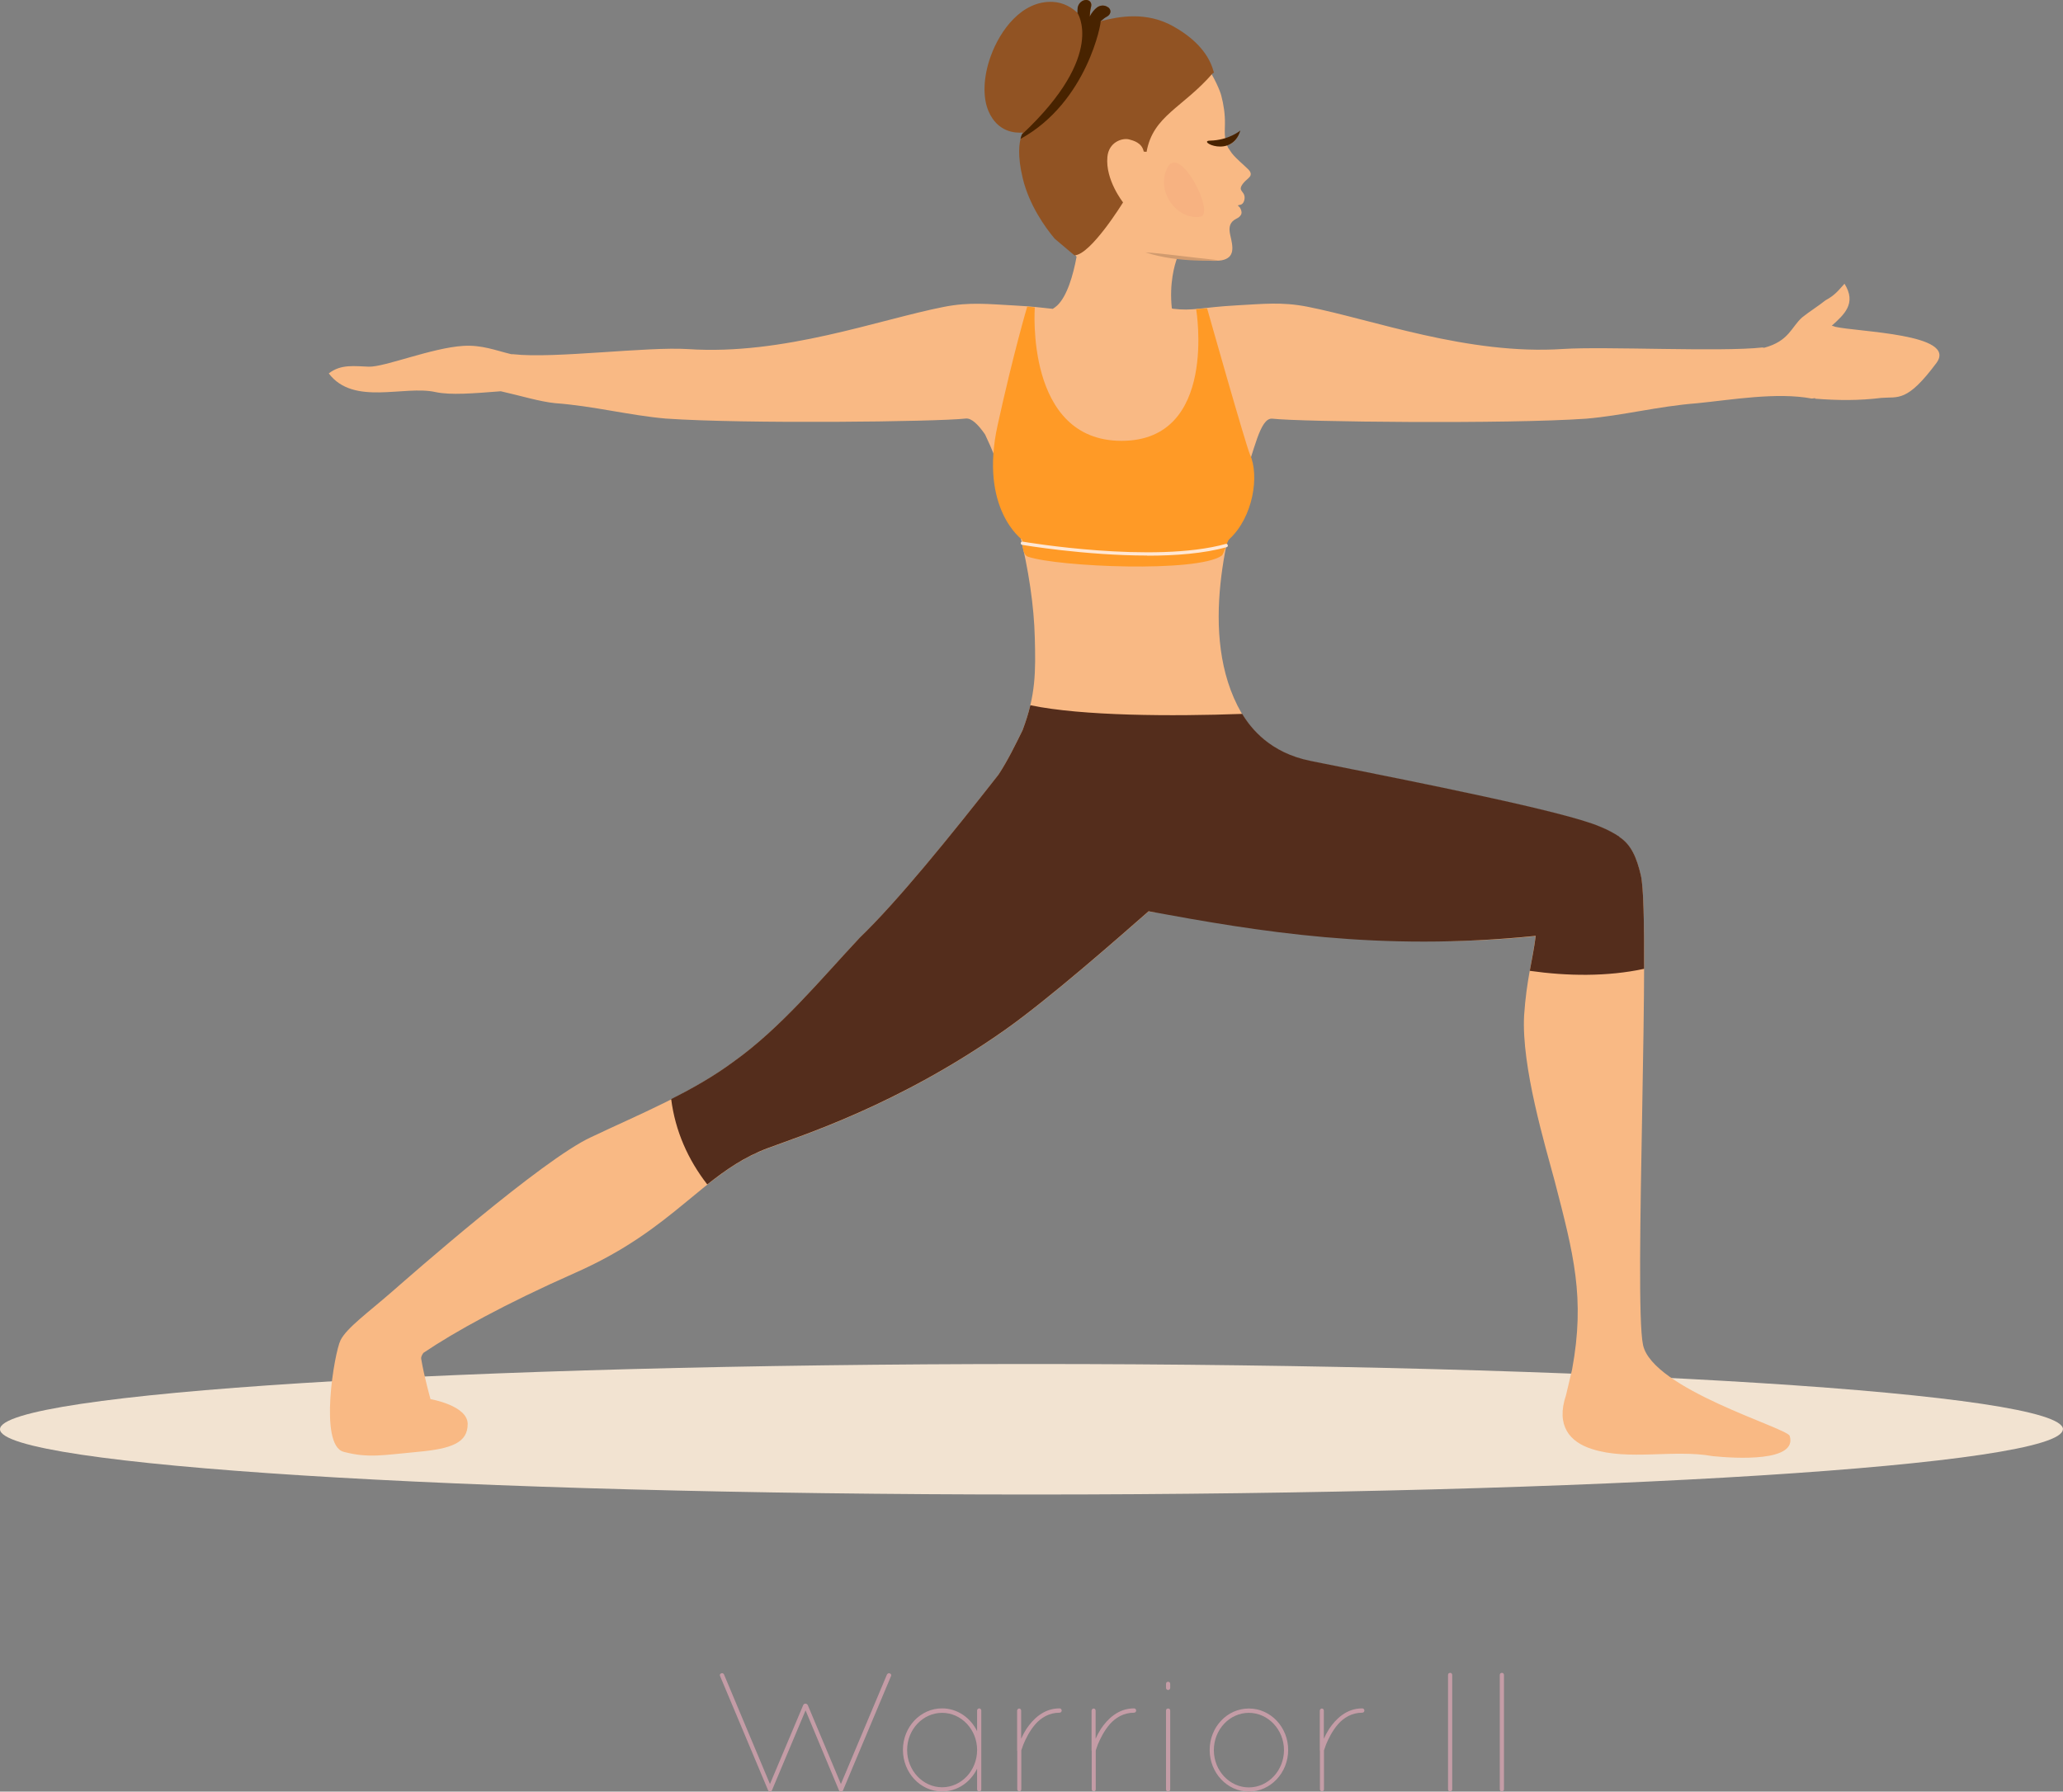 <?xml version="1.0" encoding="UTF-8"?>
<svg id="Layer_2" data-name="Layer 2" xmlns="http://www.w3.org/2000/svg" viewBox="0 0 152.67 132.61">
  <rect x="0" y="0" width="152.67" height="132.61" fill="#808080" stroke="none"/>
  <defs>
    <style>
      .cls-1 {
        fill: #f7b281;
      }

      .cls-2 {
        fill: #f2e3d1;
      }

      .cls-3 {
        fill: #f9b984;
      }

      .cls-4 {
        fill: #ffe7d4;
      }

      .cls-5 {
        fill: #ff9a26;
      }

      .cls-6 {
        fill: #915323;
      }

      .cls-7 {
        fill: #d19b6f;
      }

      .cls-8 {
        fill: #c49ca6;
      }

      .cls-9 {
        fill: #542d1c;
      }

      .cls-10 {
        fill: #482300;
      }
    </style>
  </defs>
  <g id="_ëÎÓÈ_1" data-name="ëÎÓÈ 1">
    <g>
      <g>
        <path class="cls-8" d="m59.61,126.61l-2.48,5.9c-.04.09-.09.1-.15.1-.08,0-.1-.03-.14-.1l-3.55-8.45c-.05-.08,0-.18.08-.2.08-.04.18,0,.21.08l3.4,8.11,2.46-5.84c.03-.08.1-.11.16-.11.06-.01.14.04.18.11l2.45,5.84,3.41-8.11c.05-.08.13-.11.21-.08.09.03.13.13.09.2l-3.55,8.45c-.02.05-.05.1-.15.1-.09,0-.13-.03-.16-.11l-2.46-5.89Z"/>
        <path class="cls-8" d="m72.62,126.62v5.82c0,.1-.06.16-.15.16-.1,0-.16-.06-.16-.16v-1.53c-.48,1-1.46,1.69-2.59,1.69-1.61,0-2.9-1.39-2.9-3.08s1.29-3.07,2.9-3.07c1.13,0,2.11.7,2.59,1.69v-1.53c0-.08.06-.16.16-.16.09,0,.15.09.15.16Zm-.31,2.91c0-1.52-1.17-2.75-2.59-2.75s-2.59,1.23-2.59,2.75,1.17,2.76,2.59,2.76,2.59-1.23,2.59-2.76Z"/>
        <path class="cls-8" d="m75.27,129.57s-.01-.04,0-.08v-2.87c0-.09.08-.16.15-.16.1,0,.15.08.15.16v2.08c.1-.23.23-.48.39-.73.48-.72,1.27-1.52,2.45-1.52.1,0,.16.08.16.16s-.06.16-.16.16c-.78,0-1.37.38-1.78.84-.44.5-.74,1.13-.9,1.52-.1.28-.15.43-.15.43v2.87c0,.1-.05.16-.15.16-.08,0-.15-.06-.15-.16v-2.87Z"/>
        <path class="cls-8" d="m80.78,129.57s-.01-.04,0-.08v-2.87c0-.09.08-.16.15-.16.1,0,.15.08.15.16v2.08c.1-.23.23-.48.39-.73.48-.72,1.27-1.52,2.45-1.52.1,0,.16.08.16.16s-.06.16-.16.16c-.78,0-1.37.38-1.78.84-.44.5-.74,1.13-.9,1.52-.1.28-.15.43-.15.43v2.87c0,.1-.05.16-.15.16-.08,0-.15-.06-.15-.16v-2.87Z"/>
        <path class="cls-8" d="m86.29,124.64c0-.1.06-.16.16-.16.08,0,.15.06.15.16v.3c0,.08-.08.15-.15.15-.1,0-.16-.08-.16-.15v-.3Zm0,1.97c0-.1.06-.15.16-.15.08,0,.15.05.15.15v5.84c0,.09-.08.16-.15.16-.1,0-.16-.08-.16-.16v-5.84Z"/>
        <path class="cls-8" d="m92.42,126.46c1.61,0,2.91,1.38,2.91,3.07s-1.31,3.08-2.91,3.08-2.9-1.39-2.9-3.08,1.29-3.07,2.9-3.07Zm0,5.84c1.42,0,2.6-1.24,2.6-2.76s-1.18-2.76-2.6-2.76-2.59,1.23-2.59,2.76,1.17,2.76,2.59,2.76Z"/>
        <path class="cls-8" d="m97.67,129.57s-.01-.04,0-.08v-2.87c0-.09.08-.16.15-.16.1,0,.15.08.15.16v2.08c.1-.23.23-.48.39-.73.48-.72,1.27-1.52,2.45-1.52.1,0,.16.08.16.16s-.06.16-.16.16c-.78,0-1.37.38-1.78.84-.44.5-.74,1.13-.9,1.52-.1.28-.15.43-.15.43v2.87c0,.1-.05.16-.15.16-.08,0-.15-.06-.15-.16v-2.87Z"/>
        <path class="cls-8" d="m107.16,123.98c0-.1.06-.16.16-.16.08,0,.15.06.15.16v8.46c0,.1-.08.16-.15.16-.1,0-.16-.06-.16-.16v-8.46Z"/>
        <path class="cls-8" d="m110.99,123.98c0-.1.06-.16.16-.16.08,0,.15.06.15.16v8.46c0,.1-.08.16-.15.16-.1,0-.16-.06-.16-.16v-8.46Z"/>
      </g>
      <g>
        <path class="cls-2" d="m152.67,105.79c0-2.67-34.18-4.83-76.33-4.83S0,103.12,0,105.79s34.18,4.83,76.33,4.83,76.33-2.16,76.33-4.83Z"/>
        <g>
          <path class="cls-3" d="m135.76,24.16l-.2-.05c.9-.82,1.86-1.64.94-3.11-.47.52-.72.86-1.41,1.23-.49.4-1.23.86-1.72,1.26-.81.71-.96,1.75-2.81,2.25l-.15-.02c-3.02.34-11.66-.09-14.73.11-7.05.47-14.09-2.18-18.94-3.13-1.9-.37-3.28-.2-5.19-.1-2.71.15-3.24.44-4.77.25-.02-.01-.04-.02-.06-.03-.2-1.86.21-3.23.39-3.72,1.16.13,2.74.27,3.28.17,1.04-.19.85-1.02.66-1.84-.1-.44-.12-.87.29-1.15.21-.14.35-.15.49-.37.09-.14.04-.32-.02-.45-.1-.25-.37-.24-.03-.3.27-.04.37-.44.31-.68-.09-.37-.54-.39-.03-.98.13-.15.3-.26.43-.42.14-.17.05-.38-.09-.52-.41-.41-.87-.76-1.24-1.22-.1-.14-.2-.29-.28-.41-.03-.06-.06-.13-.08-.19.3,0,.72-.39.82-.75-.24.24-.61.33-.95.25-.05-.34-.03-.7-.02-1.08.01-.7-.09-1.4-.27-2.08-.09-.36-.48-1.29-1.15-2.3-10.91,3.2-9.77,12.32-10.6,12.91.48.58.86,1.04,1.04,1.32-.25,1.35-.7,2.91-1.43,3.6-.11.1-.22.18-.33.25-.67-.07-1.48-.18-2.85-.25-1.91-.1-3.29-.27-5.19.1-4.85.95-11.89,3.6-18.94,3.13-3.07-.2-9.92.72-12.94.38h-.14c-1.17-.28-2.17-.7-3.55-.62-2.34.14-5.84,1.58-7.01,1.54-1.03-.03-2.06-.21-2.96.5,1.84,2.42,5.56.86,7.9,1.38,1.11.24,2.8.1,4.83-.06,1.43.32,2.89.77,4.01.88,2.85.21,5.47.9,8.18,1.14,5.85.41,20.08.24,22.22,0,.42-.05.93.45,1.43,1.18,2.02,4.26,3.57,10.25,3.68,15.08.06,2.39.09,4.23-.92,6.84,0,0,0,.01-.01.02-.52,1.05-1.08,2.21-1.77,3.26-3.62,4.62-7.46,9.36-10.27,12.07-2.92,3.12-5.85,6.69-9.36,9.19-3.21,2.36-6.85,3.81-10.51,5.55-3.61,1.66-13.46,10.33-14.64,11.36-1.84,1.61-3.44,2.75-3.9,3.67-.46.92-1.62,7.77.23,8.26,1.85.49,2.98.23,5.51,0,2.52-.23,3.67-.69,3.67-2.06s-2.75-1.84-2.75-1.84c0,0-.46-1.61-.69-2.98-.02-.12.04-.27.16-.44,2.27-1.54,6.06-3.64,11.24-5.93,7.47-3.3,9.38-7.38,14.24-9.21,2.41-.91,9.61-3.16,17.55-8.75,3.27-2.31,8.28-6.72,10.63-8.78,10.77,1.05,17,3,28.65,1.82-.23,1.83-.67,3.21-.85,5.86-.21,3.82,1.58,9.7,2.27,12.3,1.39,5.37,2.26,8.6,1.28,13.92l-.45,1.9c-.76,2.25.27,3.47,1.94,3.99,2.72.87,6.04,0,8.92.52,1.66.17,6.31.45,5.69-1.51-.31-.62-10.15-3.46-10.85-6.72-.7-3.26.59-31.47-.16-34.73-.3-1.28-.7-2.26-1.59-2.84,0,0,0-.02,0-.02-.41-.27-.87-.52-1.44-.75-2.61-1.12-13.1-3.2-21.41-4.86-3.1-.62-4.53-2.55-5.12-3.58-3.34-5.8-.84-13.93.12-17.23.83-2.07,1.23-4.65,2.17-4.55,2.14.24,17.37.41,23.22,0,2.71-.23,5.33-.92,8.18-1.14,2.56-.25,5.91-.84,8.52-.35l.25-.03v.04c1.65.13,3.22.15,4.91-.06,1.24-.1,1.88.35,4.06-2.58,1.61-2.17-5.83-2.29-7.53-2.69Z"/>
          <path class="cls-9" d="m113.22,71.86c2.75.39,5.71.44,8.45-.15.01-3.43-.04-6.06-.24-6.92-.3-1.28-.7-2.26-1.59-2.84,0,0,0-.02,0-.02-.41-.27-.87-.52-1.44-.75-2.61-1.12-13.1-3.2-21.41-4.86-3.01-.6-4.43-2.43-5.06-3.48-5.2.19-11.84.16-15.68-.64-.14.59-.33,1.2-.58,1.86,0,0,0,.01-.01.02-.52,1.05-1.08,2.21-1.77,3.26-3.62,4.62-7.46,9.36-10.27,12.07-2.92,3.12-5.85,6.69-9.36,9.19-1.45,1.07-3,1.95-4.59,2.75.3,2.37,1.25,4.49,2.67,6.32,1.38-1.09,2.74-2.04,4.48-2.69,2.41-.91,9.61-3.16,17.55-8.75,3.27-2.31,8.28-6.72,10.63-8.78,8.17,1.5,17,3,28.65,1.82-.11.9-.28,1.7-.44,2.59Z"/>
          <path class="cls-6" d="m78.02,17.63c-.67-.8-1.85-2.44-2.33-4.42-.41-1.7-.28-2.67-.09-3.17.03-.09.07-.17.1-.23-.57.05-1.88-.02-2.55-1.59-.44-1.03-.38-2.54.16-4.04.69-1.93,2.31-4.15,4.6-4.04.81.04,1.42.43,1.84.82-.01-.14,0-.27.01-.39.08-.44.49-.64.76-.55.16.05.31.22.22.52-.05.19-.08.43-.09.69.15-.29.35-.54.56-.69.29-.2.61-.14.79,0,.25.19.22.51-.08.68-.15.08-.31.2-.48.35,1.35-.35,3.38-.74,5.37.37,1.21.67,2.58,1.77,3,3.35l.03.09-.09.04c-2.24,2.58-4.42,3.14-4.9,5.82l-.21-.02c-.13-.66-.78-.82-1.08-.9-.49-.13-1.51.18-1.61,1.3-.16,1.7,1.16,3.36,1.16,3.36,0,0-2.39,3.89-3.6,3.92l-1.47-1.24-.02-.03Z"/>
          <path class="cls-10" d="m82.01.54c.25.19.22.51-.08.68-.15.08-.31.2-.48.35.08-.02-.95,5.97-5.93,8.71.02-.09.05-.17.07-.24.01-.04.03-.06.04-.1.01-.01.03-.02.04-.03,6.28-5.9,4.01-9.01,4.07-8.95-.01-.14,0-.27.01-.39.08-.44.49-.64.76-.55.16.05.31.22.22.52-.05.19-.08.43-.09.69.15-.29.35-.54.56-.69.29-.2.61-.14.79,0Z"/>
          <path class="cls-10" d="m91.79,9.66s-.84.72-2.25.75c-.98.02,1.63,1.36,2.25-.75Z"/>
          <path class="cls-7" d="m90.21,19.26s-2.96.24-5.44-.58c1.36.08,3.21.36,5.44.58Z"/>
          <path class="cls-1" d="m88.83,16.04c-1.76.27-3.35-1.93-2.42-3.66.93-1.73,3.56,3.49,2.42,3.66Z"/>
          <path class="cls-5" d="m76.58,22.75s-.75,9.88,6.42,9.88,5.52-9.75,5.52-9.75l.81-.06s2.88,10.19,3.17,10.81c.71,1.56.25,4.65-1.54,6.29-.15.13-.38,1.09-.55,1.21-1.83,1.27-12.08.83-14.33.08-.49-.16-.42-1.25-.42-1.25,0,0-3.21-2.27-1.83-8.5,1.2-5.46,2.19-8.77,2.19-8.77l.56.06Z"/>
          <path class="cls-4" d="m84.91,41.12c-4.61,0-9.2-.78-9.27-.79-.07-.01-.11-.08-.1-.14.01-.07.07-.12.14-.1.1.02,9.71,1.65,15.03.17.06-.02.14.02.15.09.02.07-.02.14-.09.15-1.68.47-3.78.63-5.87.63Z"/>
        </g>
      </g>
    </g>
  </g>
</svg>